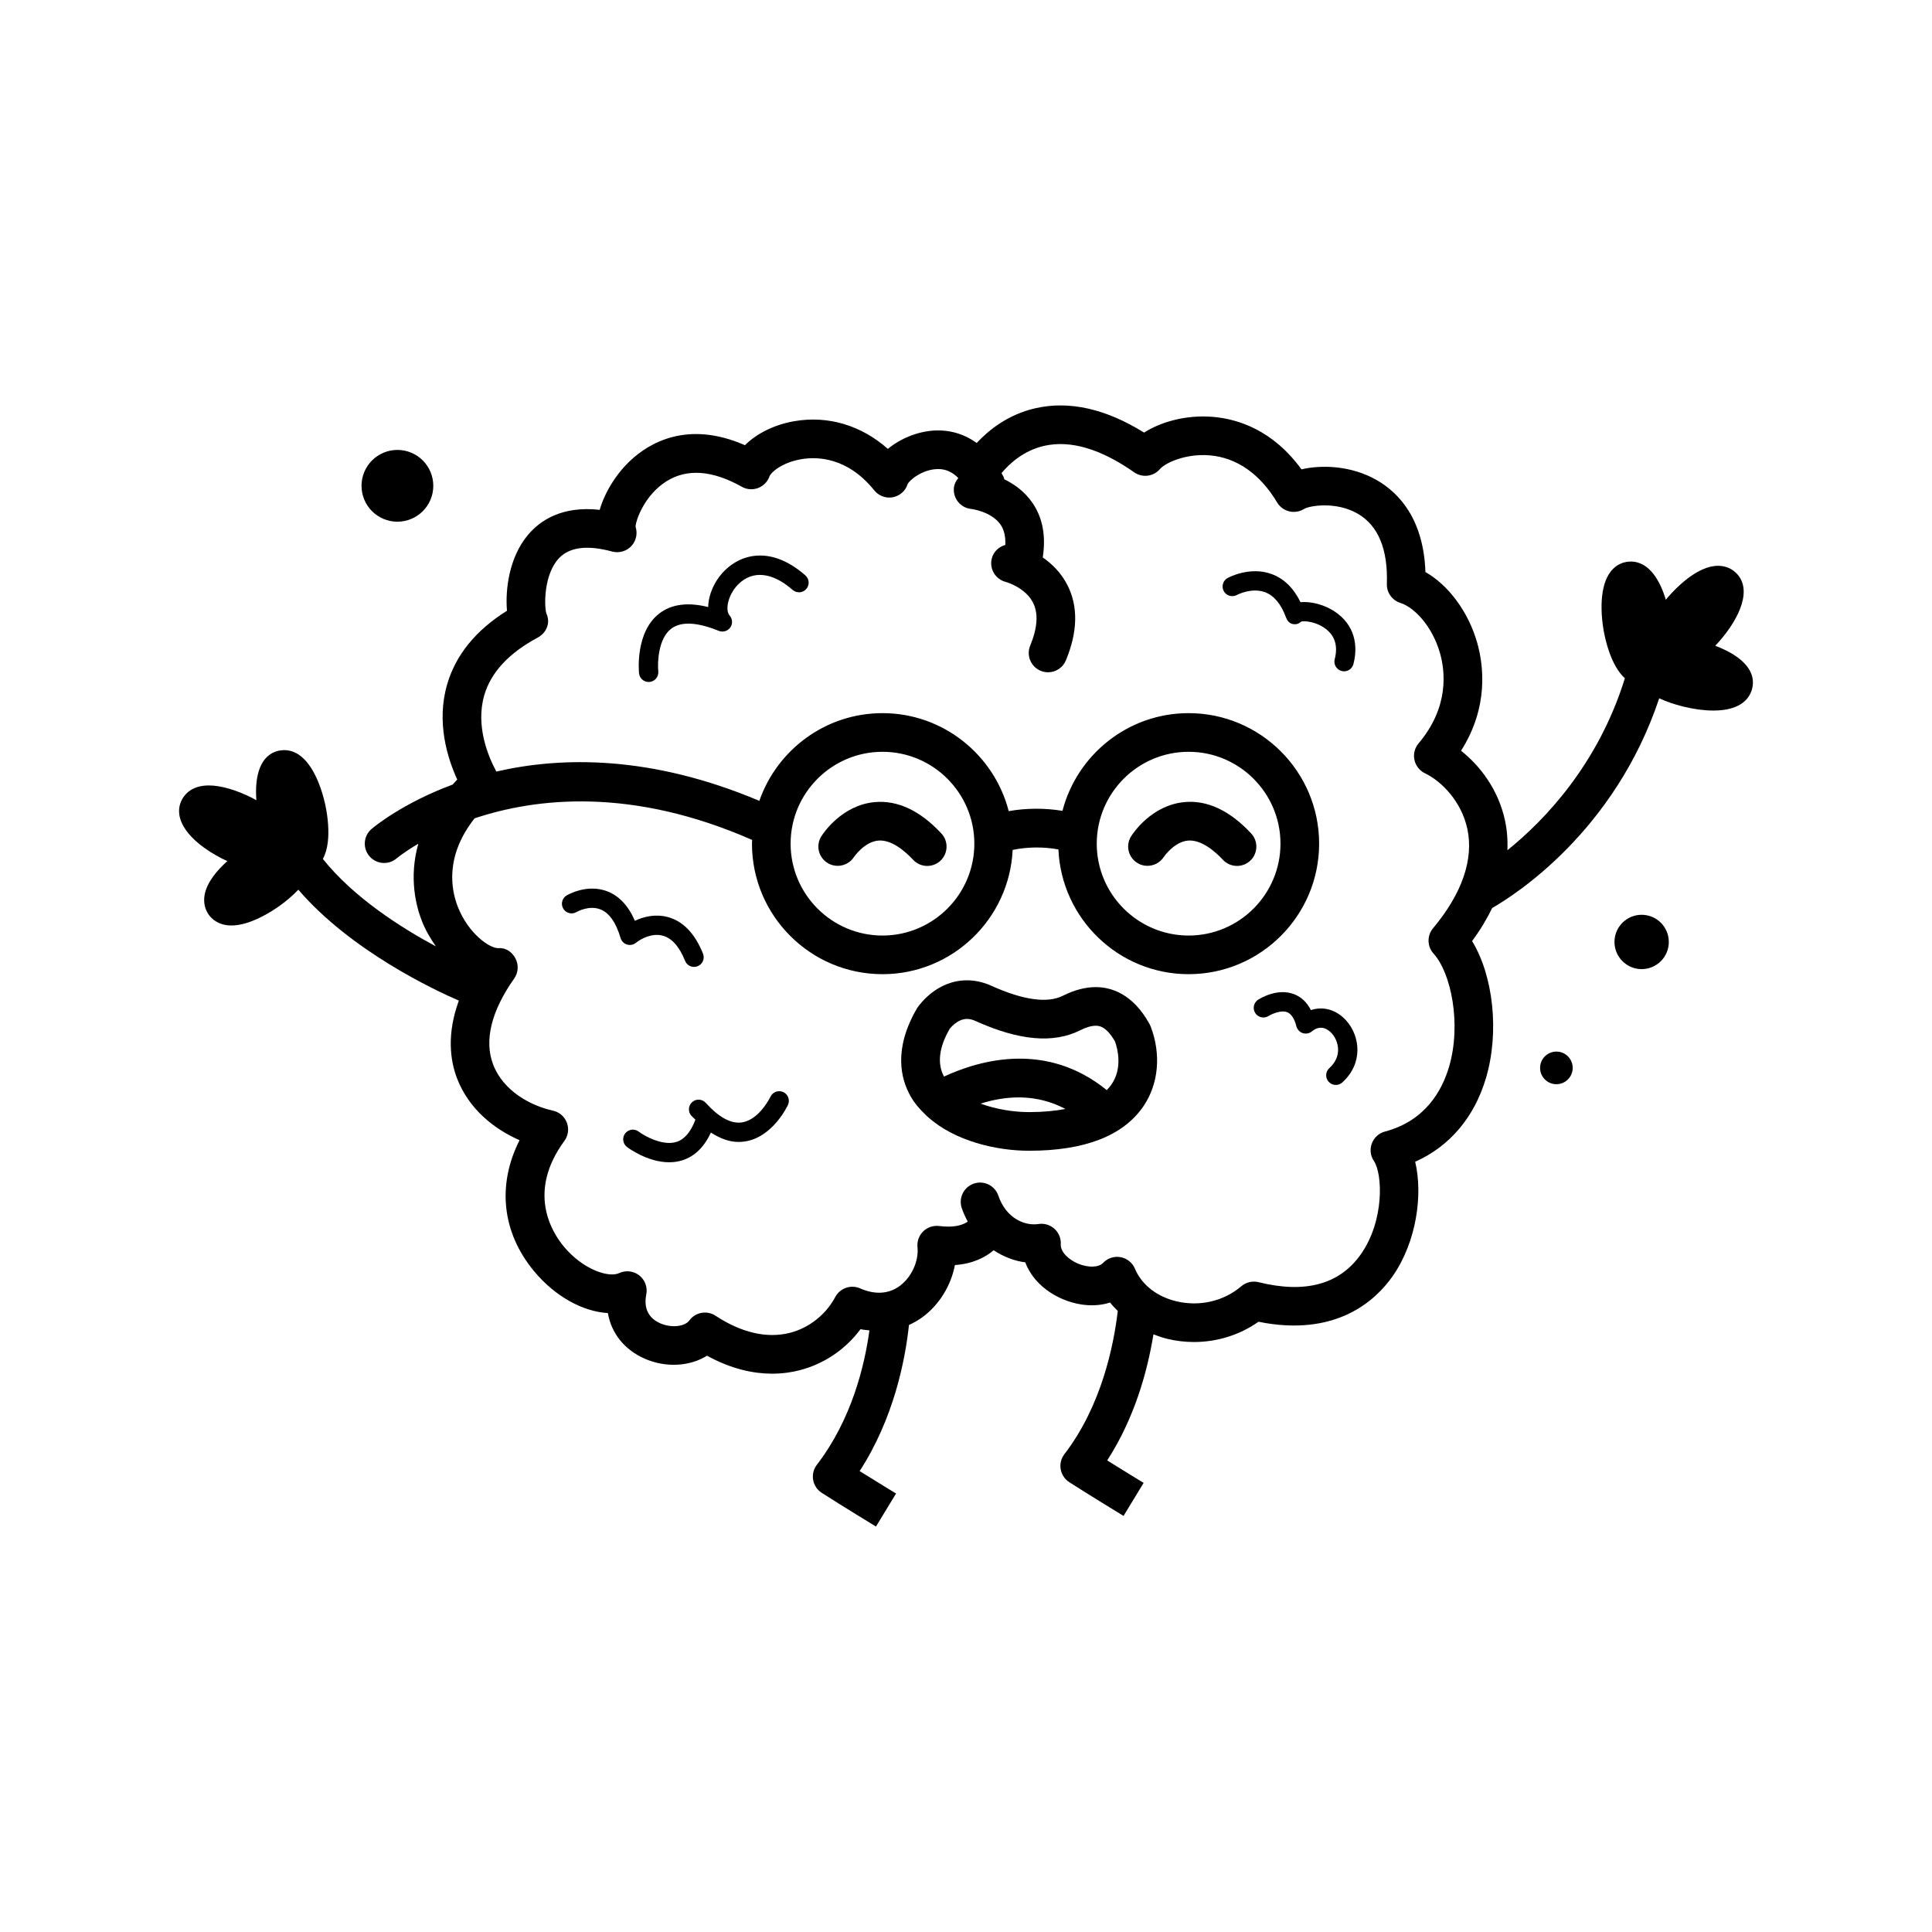 <?xml version="1.0" encoding="UTF-8"?>
<svg width="700pt" height="700pt" version="1.1" viewBox="0 0 700 700" xmlns="http://www.w3.org/2000/svg">
 <path d="m621.46 233.98c0.559-0.594 1.066-1.145 1.469-1.602 7.211-8.246 12.496-19.184 5.695-25.148-1.676-1.461-3.801-2.231-6.152-2.231-7.391 0-15.059 7.844-18.02 11.223-0.309 0.348-0.582 0.723-0.875 1.082-1.914-6.25-5.668-13.848-12.77-13.848-0.375 0-1.051 0.055-1.43 0.117-2.66 0.438-7.32 2.438-8.703 10.922-0.621 3.816-0.527 8.594 0.273 13.445 0.59 3.57 2.613 13.117 7.773 17.816-9.727 31.363-29.246 51.582-42.555 62.301 0.152-4.031-0.199-7.668-0.863-10.738-2.469-11.402-9.176-19.965-15.941-25.309 10.152-15.969 8.148-31.176 5.785-39.363-3.219-11.102-10.398-20.68-18.684-25.387-0.691-19.453-9.824-28.844-17.691-33.336-9.09-5.195-19.742-5.606-27.227-3.875-10.391-14.254-23.012-18.266-32.164-19.016-9.832-0.805-18.887 1.902-24.863 5.699-13.918-8.648-27.117-11.605-39.355-8.824-9.965 2.269-16.934 7.918-21.293 12.598-4.469-3.238-9.727-4.848-15.484-4.508-6.106 0.371-12.238 2.961-16.691 6.641-9.652-8.523-21.621-12.148-33.875-10.039-7.262 1.254-13.707 4.484-17.906 8.711-20.945-9.195-34.852-0.699-41.543 5.59-5.348 5.031-9.336 11.738-11.09 17.828-13.625-1.52-21.562 3.816-25.984 9.07-6.844 8.148-8.27 19.789-7.609 27.484-11.34 7.106-18.637 16.102-21.711 26.797-3.926 13.641 0.121 26.566 3.691 34.371-0.594 0.613-1.137 1.219-1.691 1.828-18.078 6.707-28.371 15.242-29.352 16.074-2.941 2.512-3.289 6.934-0.777 9.867 1.383 1.625 3.348 2.453 5.324 2.453 1.609 0 3.227-0.551 4.543-1.68 0.117-0.098 2.824-2.336 7.848-5.297-3.504 12.363-0.781 22.75 1.316 28.059 1.309 3.32 3.09 6.324 5.043 9.133-12.574-6.746-29.785-17.684-40.938-31.672 0.832-1.574 1.5-3.566 1.801-6.223 0.43-3.84 0.098-8.605-0.941-13.426-1-4.641-5.035-19.785-14.906-19.785-0.496 0-1.375 0.094-1.855 0.199-6.996 1.504-8.848 9.418-8.195 17.965-0.406-0.223-0.793-0.461-1.207-0.676-5.766-2.981-11.602-4.691-16.004-4.691-6.176 0-8.773 3.238-9.781 5.176-3.469 6.719 2.09 14.887 14.516 21.316 0.656 0.34 1.312 0.602 1.969 0.91-3.559 3.191-7.477 7.644-8.27 12.383-0.434 2.574 0.105 5.082 1.512 7.047 1.039 1.461 3.488 3.91 8.23 3.91h0.004c6.719 0 14.379-4.934 17.359-7.051 2.594-1.844 4.91-3.871 6.875-5.918 19.074 22.215 49.516 36.461 58.16 40.191-4.453 12.133-3.156 21.738-0.613 28.293 4.277 11.035 13.418 18.273 22.602 22.277-8.156 16.113-6.426 33.312 5.176 47.367 7.621 9.23 17.746 14.754 26.824 15.266 1.27 7.309 5.949 13.277 13.332 16.523 7.699 3.398 16.418 2.789 22.594-1.074 8.945 4.922 16.965 6.516 23.59 6.516 3.785 0 7.121-0.52 9.91-1.23 8.887-2.277 16.691-7.582 22.113-14.895 1.086 0.262 2.148 0.301 3.223 0.438-1.773 12.953-6.477 32.34-19.043 48.699-1.191 1.551-1.684 3.535-1.348 5.461 0.336 1.926 1.465 3.629 3.106 4.691 7.438 4.785 19.66 12.223 19.66 12.223l7.273-11.965c-0.012-0.008-6.734-4.094-13.188-8.129 12.348-19.078 16.477-40.031 17.871-52.938 1.68-0.766 3.312-1.684 4.867-2.816 6.121-4.473 10.379-11.504 11.777-18.895 6.379-0.445 10.863-2.699 14.047-5.359 3.59 2.379 7.535 3.871 11.449 4.383 2.086 5.59 6.871 10.438 13.441 13.262 5.981 2.562 12.121 2.953 17.289 1.285 0.828 1.102 1.816 2.07 2.781 3.07-1.477 12.516-5.887 34.363-19.332 51.871-1.195 1.551-1.684 3.535-1.348 5.469 0.336 1.926 1.465 3.629 3.109 4.684 7.438 4.785 19.66 12.223 19.66 12.223l7.273-11.965c-0.008-0.008-6.734-4.102-13.191-8.137 9.801-15.191 14.504-31.895 16.754-45.684 1.66 0.637 3.344 1.238 5.129 1.66 3.164 0.754 6.371 1.121 9.559 1.121 8.375 0 16.57-2.543 23.363-7.34 28.102 5.688 42.426-7.699 48.562-16.441 8.797-12.559 11.039-29.77 8.211-41.535 12.477-5.543 21.465-16.105 25.676-30.395 4.91-16.645 2.613-37.023-5.059-49.562 3.09-4.16 5.426-8.141 7.285-11.969 8.191-4.695 44.426-27.73 60.52-75.992 2.508 1.16 5.402 2.18 8.684 2.996 3.82 0.945 7.613 1.449 10.965 1.449 10.473 0 13.27-4.949 14.008-7.906 1.789-7.184-5.008-12.434-13.352-15.566zm-96.457 152.59c-2.523 8.551-8.594 19.551-23.188 23.406-2.195 0.574-3.965 2.18-4.766 4.293-0.801 2.121-0.527 4.492 0.738 6.371 3.184 4.75 3.828 21.602-4.711 33.785-7.664 10.93-20.145 14.336-37.098 10.129-2.188-0.535-4.519 0.012-6.234 1.477-6.309 5.406-15.066 7.457-23.461 5.469-7.137-1.691-12.633-6.004-15.078-11.828-0.918-2.188-2.879-3.762-5.207-4.184-2.352-0.418-4.723 0.375-6.344 2.098-1.621 1.703-5.477 1.777-9.195 0.199-3.062-1.32-6.289-4.066-6.125-6.988 0.121-2.113-0.719-4.164-2.285-5.586-1.566-1.414-3.672-2.043-5.785-1.73-5.019 0.773-11.75-2.09-14.547-10.273-1.25-3.656-5.223-5.633-8.887-4.363-3.656 1.25-5.613 5.231-4.363 8.887 0.602 1.758 1.348 3.363 2.164 4.879-1.832 1.27-4.91 2.289-10.352 1.594-2.113-0.246-4.254 0.438-5.785 1.941-1.531 1.488-2.293 3.602-2.07 5.734 0.527 5.023-2.191 10.945-6.465 14.062-4 2.926-8.957 3.219-14.332 0.855-3.348-1.457-7.277-0.102-9 3.137-3.367 6.356-9.504 11.211-16.426 12.973-8.273 2.121-17.59-0.027-26.938-6.191-3.125-2.051-7.293-1.301-9.504 1.707-1.676 2.285-6.617 2.762-10.551 1.031-2.996-1.32-6.301-4.203-5.047-10.488 0.516-2.598-0.477-5.262-2.562-6.891-2.082-1.613-4.91-1.926-7.301-0.801-3.617 1.723-13.016-1.148-20.082-9.715-4.418-5.352-13.242-19.789 0.262-38.18 1.402-1.906 1.742-4.394 0.906-6.609-0.832-2.223-2.734-3.863-5.047-4.367-8.027-1.762-17.926-7.055-21.637-16.633-3.356-8.652-0.734-19.449 7.582-31.207 1.527-2.16 1.707-4.996 0.465-7.328-1.242-2.332-3.445-3.949-6.34-3.707-2.996-0.012-10.641-5.148-14.504-14.922-2.578-6.523-4.613-18.578 6.043-32.113 22.301-7.449 56.934-11.367 100.57 7.824-0.012 0.449-0.066 0.895-0.066 1.352 0 26.074 21.211 47.289 47.289 47.289 25.309 0 45.969-20 47.164-45.02 5.262-1.113 11.203-1.18 16.578-0.172 1.105 25.098 21.812 45.188 47.184 45.188 26.066 0 47.277-21.211 47.277-47.289 0-26.074-21.211-47.285-47.277-47.285-21.965 0-40.422 15.066-45.719 35.395-6.352-1.043-13.172-1.016-19.469 0.109-5.258-20.379-23.738-35.504-45.734-35.504-20.637 0-38.184 13.305-44.621 31.773-39.137-16.52-71.504-16.09-95.285-10.613-2.754-5.074-7.648-16.293-4.394-27.602 2.379-8.27 8.883-15.305 19.336-20.91 3.281-1.762 4.758-5.418 3.172-8.785-0.82-2.723-0.961-14.324 4.691-20.125 3.832-3.938 10.273-4.703 19.137-2.293 2.656 0.707 5.473-0.172 7.227-2.281 1.559-1.875 2.016-4.406 1.262-6.68 0.098-2.582 3.391-11.598 11.23-16.508 7.434-4.66 16.613-3.988 27.273 2 1.812 1.023 3.973 1.176 5.902 0.445 1.938-0.734 3.453-2.285 4.133-4.242 0.461-1.316 4.398-4.965 11.41-6.176 5.719-1 16.781-0.844 26.52 11.254 1.617 2.008 4.199 2.996 6.738 2.519 2.539-0.48 4.594-2.285 5.367-4.746 0.594-1.383 5.305-5.414 11.012-5.473h0.117c2.801 0 5.168 1.16 7.231 3.25-0.816 1.016-1.457 2.184-1.59 3.57-0.371 3.848 2.449 7.269 6.301 7.641 0.074 0.008 7.348 0.906 10.652 5.754 1.293 1.891 1.793 4.367 1.684 7.277-2.332 0.668-4.301 2.418-4.922 4.945-0.93 3.754 1.367 7.547 5.121 8.473 0.066 0.016 7.019 1.949 9.836 7.504 1.977 3.906 1.633 9.137-1.02 15.543-1.477 3.57 0.219 7.668 3.785 9.145 0.875 0.363 1.785 0.535 2.68 0.535 2.742 0 5.352-1.629 6.465-4.328 4.285-10.348 4.477-19.504 0.574-27.215-2.324-4.594-5.688-7.793-8.961-10.059 1.176-7.629 0.027-14.273-3.676-19.707-2.871-4.215-6.68-6.879-10.281-8.637-0.074-0.219-0.055-0.445-0.152-0.66-0.254-0.555-0.555-1.035-0.828-1.566 2.723-3.258 7.902-8.195 15.586-9.895 9.48-2.109 20.398 1.152 32.484 9.613 2.981 2.086 7.019 1.543 9.363-1.211 1.707-2.027 8.941-5.656 17.949-4.941 9.816 0.809 18.285 6.719 24.492 17.105 0.965 1.613 2.562 2.758 4.387 3.199 1.812 0.43 3.773 0.113 5.371-0.883 1.832-1.148 11.477-2.856 19.395 1.707 7.438 4.277 11 12.84 10.59 25.438-0.102 3.137 1.895 5.961 4.887 6.902 4.977 1.57 11.492 8.281 14.328 18.086 1.906 6.582 3.438 19.602-7.731 32.812-1.402 1.652-1.957 3.867-1.496 5.984 0.449 2.121 1.867 3.91 3.82 4.848 6.098 2.922 13.207 10.27 15.34 20.094 2.387 11.031-1.902 23.492-12.414 36.043-2.25 2.688-2.168 6.621 0.191 9.207 6.32 6.953 10.172 25.52 5.59 41.059zm-171.98-80.895c0 18.355-14.93 33.289-33.281 33.289-18.355 0-33.289-14.934-33.289-33.289 0-18.355 14.934-33.285 33.289-33.285 18.352 0 33.281 14.93 33.281 33.285zm77.641-33.285c18.348 0 33.277 14.93 33.277 33.285 0 18.355-14.93 33.289-33.277 33.289-18.355 0-33.293-14.934-33.293-33.289 0.004-18.355 14.938-33.285 33.293-33.285z"/>
 <path d="m474.97 365.98c-1.434-2.809-3.457-4.738-6.059-5.75-6.059-2.379-12.379 1.543-13.078 1.996-1.613 1.051-2.07 3.207-1.031 4.824 1.039 1.613 3.184 2.086 4.832 1.059 1.012-0.645 4.449-2.262 6.746-1.359 1.488 0.594 2.613 2.309 3.328 5.098 0.301 1.16 1.168 2.09 2.305 2.461 1.148 0.375 2.394 0.145 3.316-0.629 3.473-2.863 6.277-0.336 7.336 0.887 2.242 2.598 3.82 8.059-1.02 12.434-1.434 1.301-1.543 3.512-0.254 4.941 0.691 0.766 1.641 1.156 2.598 1.156 0.84 0 1.676-0.301 2.344-0.902 7.59-6.856 6.5-16.559 1.629-22.203-3.566-4.129-8.461-5.523-12.992-4.012z"/>
 <path d="m483.59 238.85c-0.484 1.871 0.645 3.781 2.516 4.266 0.293 0.078 0.59 0.113 0.875 0.113 1.559 0 2.981-1.047 3.391-2.621 2.188-8.453-0.73-15.66-8.004-19.785-3.328-1.887-7.711-2.977-11.168-2.641-2.496-5.106-5.973-8.52-10.379-10.16-7.949-2.973-15.73 1.234-16.051 1.414-1.688 0.934-2.297 3.047-1.375 4.738 0.91 1.684 3.043 2.312 4.738 1.402 0.055-0.027 5.359-2.844 10.289-0.977 3.219 1.223 5.754 4.293 7.527 9.125 0.418 1.125 1.191 2.098 2.363 2.356 1.184 0.242 2.207 0.027 3.051-0.828 1.059-0.438 5.941-0.059 9.527 3.051 2.945 2.547 3.856 6.098 2.699 10.547z"/>
 <path d="m262.53 206.76c-3.769 3.785-5.84 8.738-5.941 13.184-7.273-1.82-13.168-1.082-17.578 2.238-8.926 6.707-7.535 21.172-7.473 21.781 0.188 1.797 1.707 3.133 3.477 3.133 0.121 0 0.238-0.008 0.363-0.016 1.918-0.199 3.32-1.914 3.129-3.836-0.309-3.09-0.062-11.902 4.723-15.48 3.551-2.66 9.336-2.387 17.188 0.809 1.5 0.613 3.238 0.102 4.172-1.219 0.938-1.324 0.84-3.125-0.234-4.34-1.723-1.949-0.613-7.551 3.133-11.312 5.168-5.16 12.34-4.426 19.691 2.031 1.461 1.273 3.668 1.137 4.938-0.316 1.277-1.453 1.137-3.664-0.316-4.938-12.172-10.703-23.105-7.906-29.27-1.719z"/>
 <path d="m230.41 341.59c1.77-1.434 5.785-3.613 9.66-2.59 3.324 0.863 6.062 3.934 8.152 9.141 0.547 1.367 1.859 2.195 3.246 2.195 0.434 0 0.875-0.082 1.301-0.254 1.793-0.719 2.668-2.754 1.945-4.551-2.961-7.375-7.293-11.855-12.891-13.305-4.203-1.09-8.406-0.215-11.789 1.398-2.34-5.41-5.676-8.984-9.953-10.66-7.394-2.883-14.492 1.297-14.785 1.477-1.656 0.996-2.195 3.144-1.199 4.801 0.992 1.656 3.141 2.195 4.801 1.199 0.043-0.027 4.477-2.582 8.633-0.957 3.199 1.246 5.656 4.742 7.312 10.379 0.332 1.125 1.199 2.012 2.316 2.359 1.125 0.332 2.344 0.109 3.25-0.633z"/>
 <path d="m283.79 395.68c-1.758-0.809-3.836-0.043-4.644 1.707-0.043 0.082-4.012 8.32-10.301 9.27-3.953 0.613-8.363-1.785-13.133-7.074-1.305-1.441-3.512-1.559-4.945-0.254-1.434 1.293-1.547 3.508-0.258 4.941 0.48 0.535 0.969 0.918 1.453 1.41-1.637 4.328-3.887 7.098-6.781 8.031-5.039 1.621-11.668-2.125-13.781-3.711-1.543-1.176-3.738-0.855-4.902 0.684-1.16 1.539-0.863 3.727 0.668 4.894 0.355 0.266 7.394 5.535 15.281 5.535 1.598 0 3.234-0.211 4.856-0.738 4.441-1.422 7.856-4.84 10.277-10.027 3.348 2.18 6.695 3.402 10.023 3.402 0.762 0 1.523-0.062 2.285-0.172 10.074-1.523 15.387-12.777 15.605-13.254 0.812-1.754 0.047-3.832-1.703-4.644z"/>
 <path d="m411.98 312.6c3.227 2.078 7.547 1.133 9.652-2.078 0.043-0.055 3.766-5.535 8.867-5.973 4.656-0.316 9.406 3.57 12.578 6.965 1.379 1.48 3.246 2.227 5.121 2.227 1.707 0 3.426-0.621 4.777-1.883 2.824-2.637 2.973-7.066 0.34-9.891-7.766-8.316-15.941-12.148-24.199-11.348-11.859 1.117-18.566 11.238-19.293 12.387-2.047 3.246-1.078 7.516 2.156 9.594z"/>
 <path d="m316.88 290.62c-11.855 1.117-18.566 11.238-19.293 12.387-2.051 3.25-1.082 7.519 2.148 9.598 3.231 2.074 7.555 1.133 9.66-2.078 0.039-0.055 3.762-5.535 8.863-5.973 4.621-0.371 9.41 3.566 12.582 6.965 1.379 1.48 3.246 2.227 5.117 2.227 1.711 0 3.43-0.621 4.773-1.883 2.828-2.637 2.981-7.066 0.34-9.891-7.75-8.316-15.871-12.105-24.191-11.352z"/>
 <path d="m416.5 371.04c-6.09-11.066-13.973-13.391-19.516-13.391-3.738 0-7.738 1.051-11.875 3.125-5.644 2.824-14.426 1.578-25.965-3.629-2.887-1.305-5.84-1.961-8.781-1.961-10.832 0-17.113 8.648-18.074 10.074-8.633 14.754-6.016 25.582-2.297 32.059 1.43 2.496 3.297 4.613 5.332 6.57 0.25 0.238 0.469 0.5 0.75 0.699 9.824 8.902 25.004 12.352 36.777 12.352 20.145 0 34.078-5.406 41.398-16.066 5.535-8.074 6.527-18.902 2.652-28.973-0.117-0.293-0.25-0.582-0.402-0.859zm-72.402 1.719c0.023-0.035 2.695-3.582 6.269-3.582 0.953 0 1.938 0.23 3.012 0.719 15.902 7.184 28.316 8.238 38 3.391 2.176-1.086 4.059-1.641 5.606-1.641 1.039 0 3.738 0 7.012 5.715 0.922 2.606 2.789 9.633-1.293 15.578-0.492 0.719-1.082 1.379-1.715 2.023-21.684-17.617-45.59-11.102-58.957-4.902-2.547-4.715-1.793-10.66 2.066-17.301zm11.195 27.105c9.004-2.852 20.016-3.766 30.727 1.934-3.875 0.727-8.238 1.137-13.168 1.137-5.699 0-12.023-1.047-17.559-3.07z"/>
 <path d="m604.64 341.29c0 5.434-4.406 9.84-9.844 9.84-5.434 0-9.84-4.406-9.84-9.84 0-5.438 4.406-9.844 9.84-9.844 5.438 0 9.844 4.406 9.844 9.844"/>
 <path d="m569.82 386.92c0 3.262-2.644 5.91-5.906 5.91-3.266 0-5.91-2.648-5.91-5.91 0-3.266 2.644-5.91 5.91-5.91 3.262 0 5.906 2.644 5.906 5.91"/>
 <path d="m156.99 176.02c0 7.18-5.824 13-13.004 13-7.18 0-13-5.82-13-13 0-7.184 5.82-13.004 13-13.004 7.18 0 13.004 5.82 13.004 13.004"/>
</svg>
